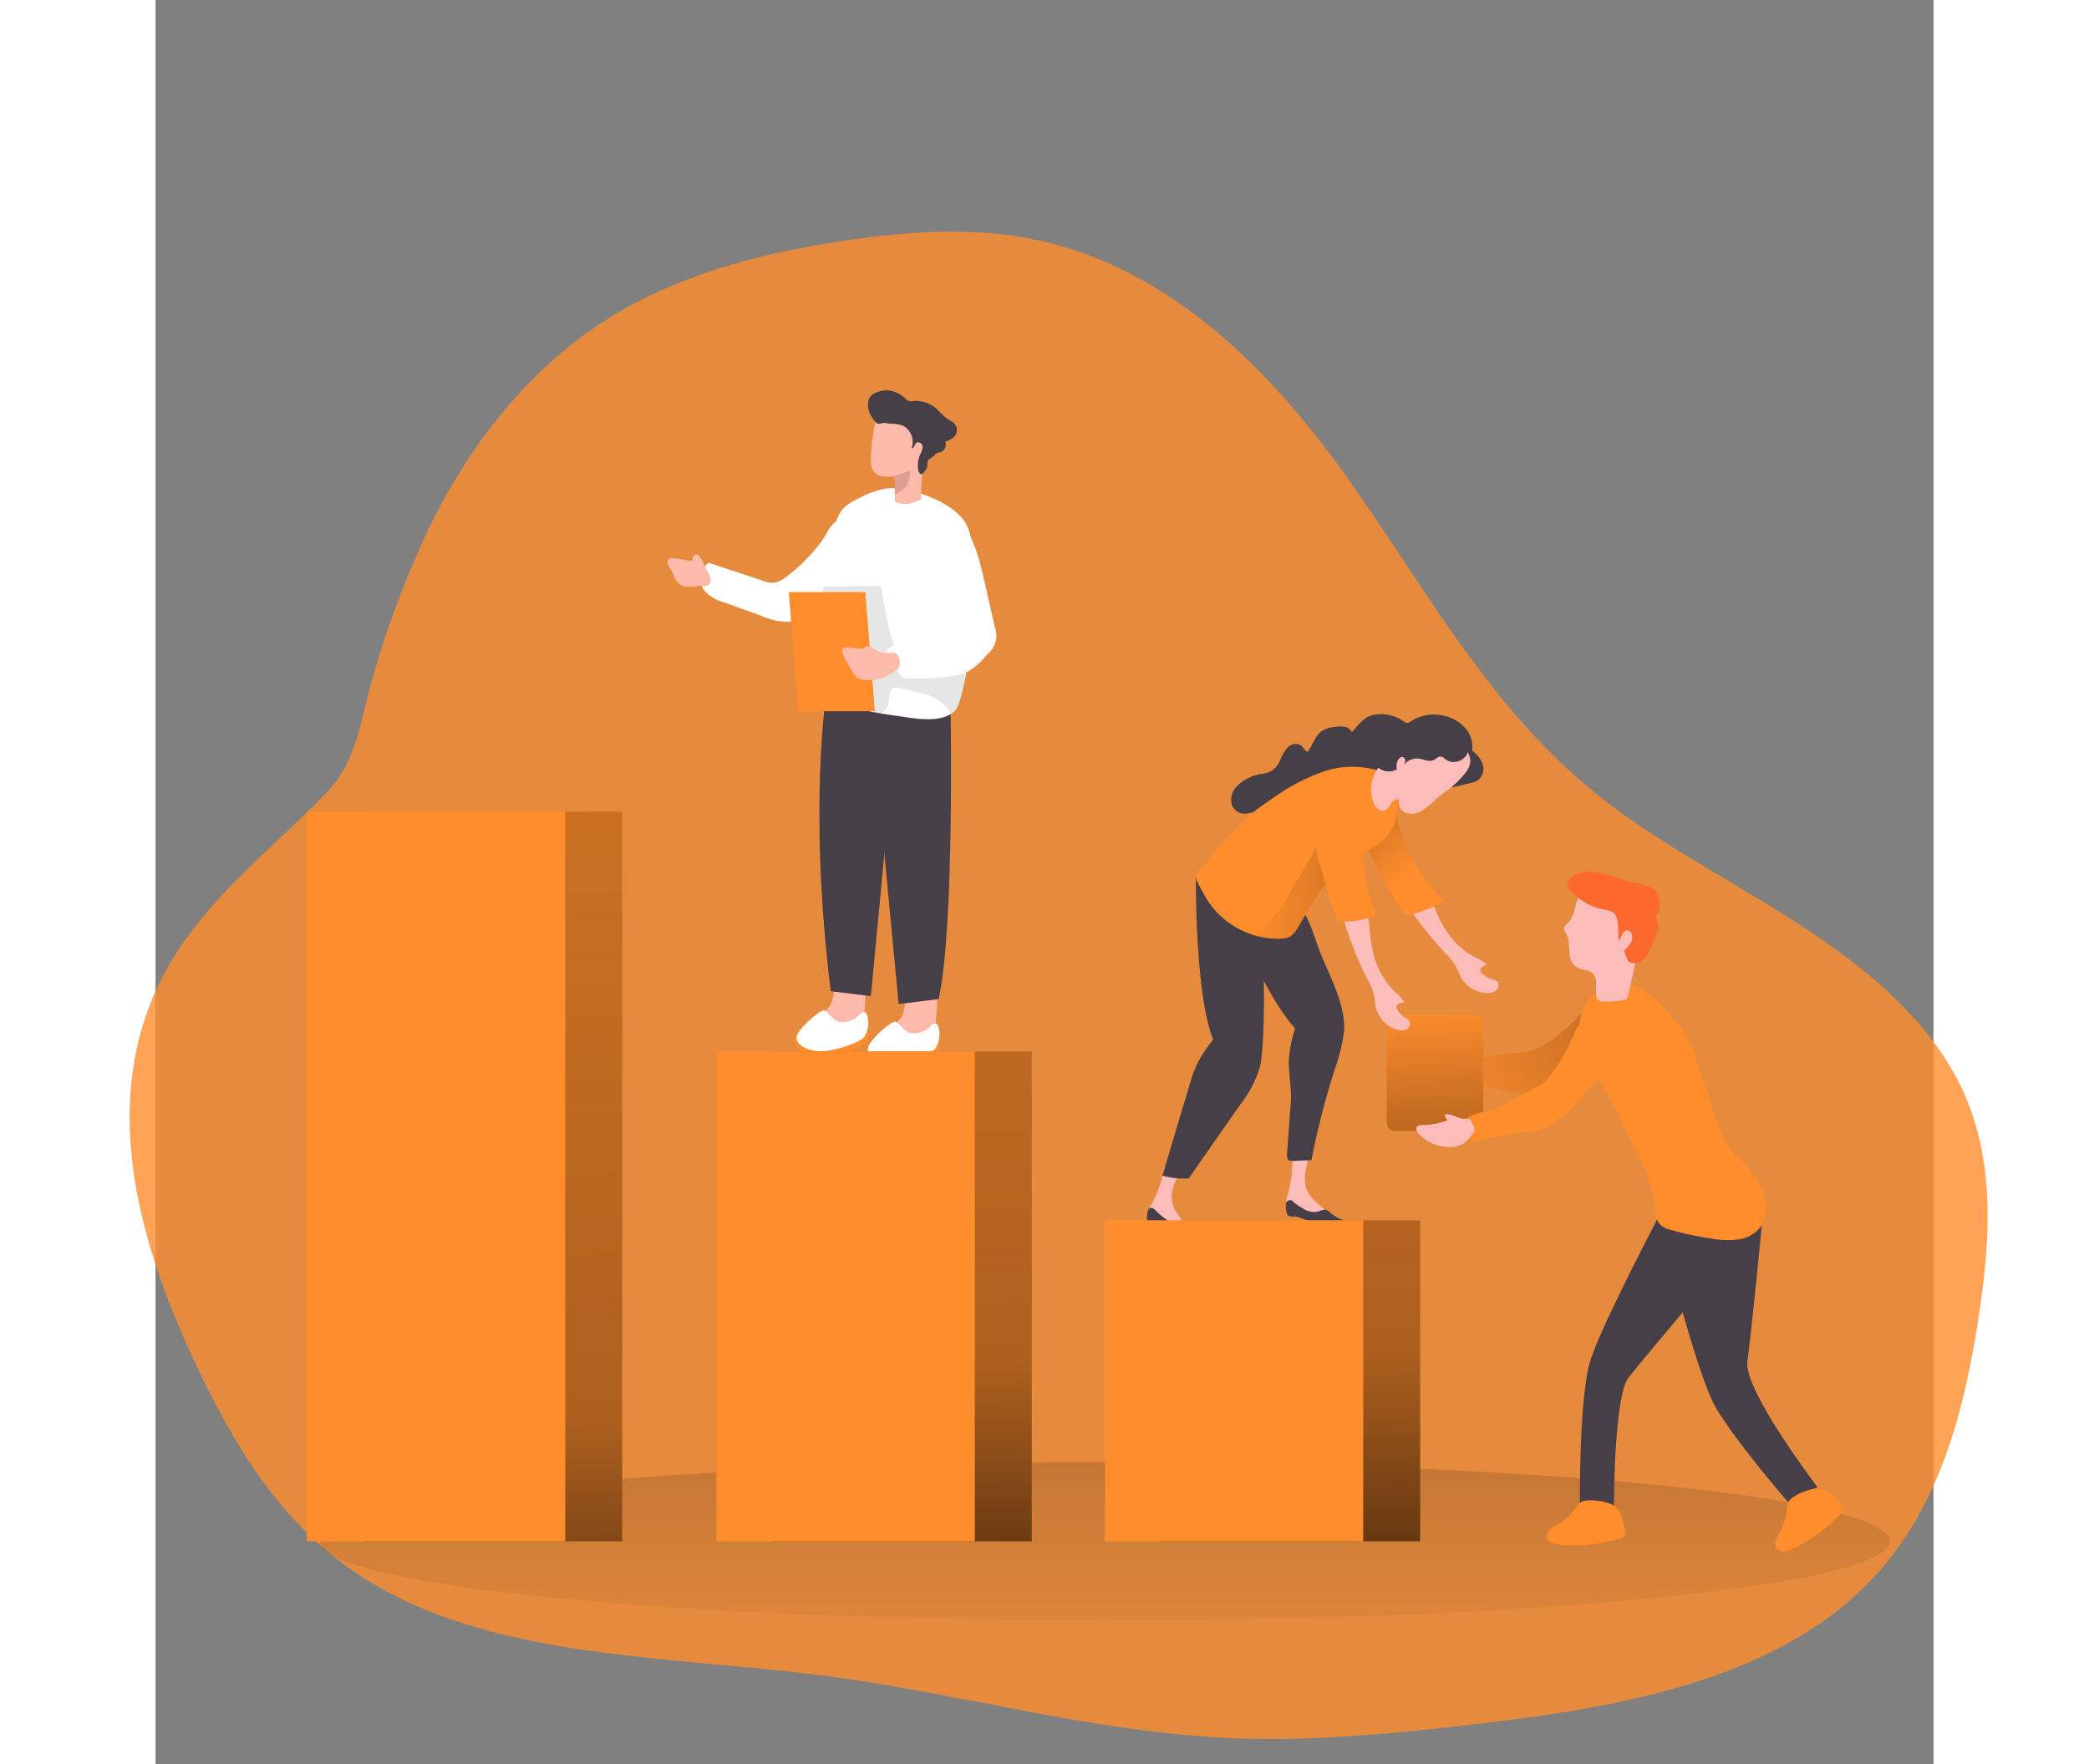 <?xml version="1.0" encoding="UTF-8" standalone="no"?>
<svg
   xmlns:dc="http://purl.org/dc/elements/1.1/"
   xmlns:cc="http://creativecommons.org/ns#"
   xmlns:rdf="http://www.w3.org/1999/02/22-rdf-syntax-ns#"
   xmlns:svg="http://www.w3.org/2000/svg"
   xmlns="http://www.w3.org/2000/svg"
   xmlns:xlink="http://www.w3.org/1999/xlink"
   xmlns:sodipodi="http://sodipodi.sourceforge.net/DTD/sodipodi-0.dtd"
   xmlns:inkscape="http://www.inkscape.org/namespaces/inkscape"
   id="Layer_1"
   data-name="Layer 1"
   viewBox="0 0 312.863 310.408"
   width="360"
   height="304"
   class="illustration"
   version="1.1"
   sodipodi:docname="service007.svg"
   inkscape:version="1.0.2 (e86c870879, 2021-01-15, custom)">
  <rect x="0" y="0" width="312.863" height="310.408" fill="#808080" stroke="none"/>
  <sodipodi:namedview
     pagecolor="#ffffff"
     bordercolor="#666666"
     borderopacity="1"
     objecttolerance="10"
     gridtolerance="10"
     guidetolerance="10"
     inkscape:pageopacity="0"
     inkscape:pageshadow="2"
     inkscape:window-width="1011"
     inkscape:window-height="629"
     id="namedview143"
     showgrid="false"
     inkscape:zoom="1.4019608"
     inkscape:cx="236.9715"
     inkscape:cy="173.55478"
     inkscape:window-x="200"
     inkscape:window-y="144"
     inkscape:window-maximized="0"
     inkscape:current-layer="Layer_1"
     inkscape:document-rotation="0" />
  <defs
     id="defs18">
    <linearGradient
       id="linear-gradient"
       x1="198.41"
       y1="159.75"
       x2="198.41"
       y2="43.74"
       gradientTransform="matrix(1,0,0,-1,-30.76,331.41)"
       gradientUnits="userSpaceOnUse">
      <stop
         offset="0.01"
         id="stop2" />
      <stop
         offset="0.08"
         stop-opacity="0.69"
         id="stop4" />
      <stop
         offset="0.21"
         stop-opacity="0.32"
         id="stop6" />
      <stop
         offset="1"
         stop-opacity="0"
         id="stop8" />
    </linearGradient>
    <linearGradient
       id="linear-gradient-2"
       x1="311.25"
       y1="322.31"
       x2="318.47"
       y2="-73.14"
       xlink:href="#linear-gradient"
       gradientTransform="matrix(0.927,0,0,0.927,-322.388,28.69)" />
    <linearGradient
       id="linear-gradient-3"
       x1="233.34"
       y1="307.51"
       x2="240.17"
       y2="-66.93"
       xlink:href="#linear-gradient"
       gradientTransform="matrix(0.927,0,0,0.927,-322.388,28.69)" />
    <linearGradient
       id="linear-gradient-4"
       x1="159.34"
       y1="303.87"
       x2="166.1"
       y2="-66.84"
       xlink:href="#linear-gradient"
       gradientTransform="matrix(0.927,0,0,0.927,-322.388,28.69)" />
    <linearGradient
       id="linear-gradient-5"
       x1="77.7"
       y1="186.2"
       x2="135.67"
       y2="151.32"
       gradientTransform="matrix(-0.927,0,0,-0.927,350.888,335.758)"
       xlink:href="#linear-gradient" />
    <linearGradient
       id="linear-gradient-6"
       x1="134.62"
       y1="135.31"
       x2="136.3"
       y2="171.15"
       gradientTransform="matrix(-0.927,0,0,-0.927,350.888,335.758)"
       xlink:href="#linear-gradient" />
    <linearGradient
       id="linear-gradient-7"
       x1="160.04"
       y1="219.09"
       x2="140.08"
       y2="196.68"
       gradientTransform="matrix(-0.927,0,0,-0.927,350.888,335.758)"
       xlink:href="#linear-gradient" />
    <linearGradient
       id="linear-gradient-8"
       x1="126.68"
       y1="196.07"
       x2="170.98"
       y2="193.69"
       gradientTransform="matrix(-0.927,0,0,-0.927,350.888,335.758)"
       xlink:href="#linear-gradient" />
    <linearGradient
       inkscape:collect="always"
       xlink:href="#linear-gradient"
       id="linearGradient147"
       gradientUnits="userSpaceOnUse"
       gradientTransform="matrix(0.927,0,0,-0.927,-350.888,335.758)"
       x1="198.41"
       y1="159.75"
       x2="198.41"
       y2="43.74" />
  </defs>
  <title
     id="title20">12</title>
  <path
     d="M 48.055,93.042 C 55.411,77.915 66.354,63.816 81.568,54.895 93.557,47.9 107.613,44.344 121.669,42.29 c 10.702,-1.57 21.728,-2.334 32.327,-0.28 24.09,4.677 42.13,22.978 55.593,41.873 13.463,18.895 24.554,39.751 42.825,54.886 11.119,9.201 24.405,15.848 36.654,23.768 12.249,7.92 23.886,17.571 29.39,30.338 5.355,12.419 4.318,26.314 2.242,39.539 -2.52,16.128 -6.81,32.714 -18.327,45.099 -16.872,18.148 -44.928,22.995 -70.751,25.949 -14.009,1.596 -28.112,2.979 -42.214,2.385 -24.368,-1.036 -47.968,-7.928 -72.132,-11.035 C 87.85,291.042 55.143,292.069 32.312,274.642 20.768,265.831 13.392,253.294 7.388,240.689 -2.081,220.792 -8.863,198.145 -1.284,177.595 4.757,161.212 18.173,151.739 30.126,139.439 c 5.374,-5.509 5.958,-12.902 8.024,-19.922 a 197.263,180.718 0 0 1 9.905,-26.475 z"
     fill="#ff8d2c"
     opacity="0.8"
     style="isolation:isolate;stroke-width:0.887"
     id="path22" />
  <ellipse
     cx="-167.051"
     cy="271.215"
     rx="138.112"
     ry="13.954"
     fill="url(#linear-gradient)"
     id="ellipse24"
     style="fill:url(#linearGradient147);stroke-width:0.927"
     transform="scale(-1,1)" />
  <path
     d="m 110.838,101.61 a 4.336,4.336 0 0 1 -1.992,0.927 4.633,4.633 0 0 1 -1.974,-0.352 l -9.543,-3.178 a 3.632,3.632 0 0 0 -0.788,4.864 7.051,7.051 0 0 0 3.502,2.122 l 6.551,2.353 a 11.193,11.193 0 0 0 9.655,-0.065 c 1.955,-0.649 4.095,-1.455 5.031,-3.289 0.936,-1.835 0.259,-4.271 0.537,-6.421 0.185,-1.399 0.806,-2.78 0.769,-4.151 0,-1.205 -0.982,-3.021 -2.428,-2.78 -1.242,0.213 -2.066,2.372 -2.724,3.28 a 30.326,30.326 0 0 1 -6.597,6.69 z"
     fill="#ffffff"
     id="path26"
     style="stroke-width:0.927" />
  <path
     d="m 96.087,98.487 a 2.27,2.27 0 0 0 -0.454,-0.686 0.704,0.704 0 0 0 -0.76,-0.158 0.769,0.769 0 0 0 -0.361,0.75 0.417,0.417 0 0 1 -0.065,0.287 0.334,0.334 0 0 1 -0.296,0 c -1.093,-0.204 -2.187,-0.371 -3.289,-0.482 a 1.306,1.306 0 0 0 -0.269,0 0.723,0.723 0 0 0 -0.473,0.927 v 0 a 3.502,3.502 0 0 0 0.528,1.01 c 0.565,0.927 0.769,2.131 1.668,2.724 a 2.946,2.946 0 0 0 1.853,0.38 c 0.63,0 1.251,-0.148 1.853,-0.12 a 1.974,1.974 0 0 0 1.242,-0.13 1.084,1.084 0 0 0 0.426,-0.927 3.512,3.512 0 0 0 -0.593,-1.584 c -0.315,-0.649 -0.639,-1.316 -1.01,-1.992 z"
     fill="#fdb9a9"
     id="path28"
     style="stroke-width:0.927" />
  <path
     d="m 122.762,170.369 c -3.66,-0.825 -2.946,4.364 -3.91,6.282 a 10.396,10.396 0 0 1 -2.252,2.594 4.633,4.633 0 0 0 -1.649,2.946 1.121,1.121 0 0 0 0.13,0.621 1.195,1.195 0 0 0 0.723,0.445 8.496,8.496 0 0 0 6.263,-0.621 5.013,5.013 0 0 0 2.15,-1.992 7.051,7.051 0 0 0 0.556,-2.956 c 0.037,-2.159 1.038,-6.634 -2.011,-7.32 z"
     fill="#fdb9a9"
     id="path30"
     style="stroke-width:0.927" />
  <path
     d="m 119.529,181.025 c 0,0 -10.414,0.445 -6.004,3.706 4.41,3.261 10.989,-0.797 11.628,-1.547 0.639,-0.751 0.12,-2.02 0.12,-2.02 z"
     fill="#ff8d2c"
     id="path32"
     style="stroke-width:0.927" />
  <path
     d="m 124.699,182.479 c -0.927,1.13 -5.819,2.65 -7.978,2.502 -2.159,-0.148 -4.105,-1.167 -3.892,-2.567 0.213,-1.399 4.03,-4.633 4.753,-4.633 0.723,0 1.288,1.668 2.78,2.011 a 3.854,3.854 0 0 0 3.521,-1.26 0.927,0.927 0 0 1 1.186,-0.306 4.633,4.633 0 0 1 -0.371,4.253 z"
     fill="#ffffff"
     id="path34"
     style="stroke-width:0.927" />
  <path
     d="m 135.308,172.417 c -3.706,-0.843 -2.946,4.336 -3.91,6.263 a 10.09,10.09 0 0 1 -2.261,2.594 4.633,4.633 0 0 0 -1.64,2.946 1.038,1.038 0 0 0 0.13,0.621 1.14,1.14 0 0 0 0.723,0.435 8.45,8.45 0 0 0 6.263,-0.612 5.013,5.013 0 0 0 2.15,-1.992 6.903,6.903 0 0 0 0.547,-2.956 c 0.083,-2.187 1.047,-6.653 -2.001,-7.301 z"
     fill="#fdb9a9"
     id="path36"
     style="stroke-width:0.927" />
  <path
     d="m 132.065,183.044 c 0,0 -10.405,0.435 -5.995,3.706 4.41,3.271 10.989,-0.797 11.628,-1.538 0.639,-0.741 0.12,-2.029 0.12,-2.029 z"
     fill="#ff8d2c"
     id="path38"
     style="stroke-width:0.927" />
  <path
     d="m 137.244,184.462 c -0.927,1.14 -5.819,2.65 -7.978,2.502 -2.159,-0.148 -4.105,-1.167 -3.892,-2.567 0.213,-1.399 4.03,-4.633 4.744,-4.633 0.713,0 1.297,1.668 2.78,2.011 a 3.854,3.854 0 0 0 3.521,-1.26 0.927,0.927 0 0 1 1.177,-0.306 4.633,4.633 0 0 1 -0.352,4.253 z"
     fill="#ffffff"
     id="path40"
     style="stroke-width:0.927" />
  <path
     d="m 125.876,125.218 4.892,51.451 7.042,-0.871 c 2.78,-12.555 2.103,-50.117 2.103,-50.117 z"
     fill="#473f47"
     id="path42"
     style="stroke-width:0.927" />
  <path
     d="m 130.768,123.829 -4.892,51.451 -7.06,-0.871 c -4.03,-32.559 -0.713,-52.813 -0.713,-52.813 z"
     fill="#473f47"
     id="path44"
     style="stroke-width:0.927" />
  <path
     d="m 118.723,105.214 c -0.083,-0.927 -0.334,-1.853 -0.435,-2.835 a 21.237,21.237 0 0 1 0.111,-5.837 22.237,22.237 0 0 1 1.853,-5.939 c 0.815,-1.64 2.289,-2.335 3.938,-3.141 a 13.898,13.898 0 0 1 4.438,-1.51 11.119,11.119 0 0 1 3.28,0.185 c 3.317,0.63 7.7,2.344 9.97,4.966 1.705,1.964 1.853,4.781 1.955,7.412 q 0.111,5.393 -0.222,10.776 c 0,0.528 -0.065,1.047 -0.102,1.566 a 58.373,58.373 0 0 1 -1.77,11.795 c -0.352,1.195 -0.723,2.39 -1.853,3.03 -2.604,1.51 -6.579,0.686 -9.386,0.287 -3.706,-0.528 -7.551,-1.075 -10.85,-2.882 a 3.076,3.076 0 0 1 -1.575,-1.52 4.086,4.086 0 0 1 0.315,-2.502 c 1.121,-3.706 0.25,-7.542 0.25,-11.295 0,-0.676 0.083,-1.371 0.083,-2.057 a 3.002,3.002 0 0 0 0,-0.5 z"
     fill="#ffffff"
     id="path46"
     style="stroke-width:0.927" />
  <path
     d="m 129.137,122.494 a 1.853,1.853 0 0 1 0.287,-1.13 c 0.417,-0.519 1.223,-0.408 1.853,-0.241 l 4.197,1.038 c 1.575,0.389 4.012,1.946 4.42,3.521 1.612,-1.13 2.029,-3.03 2.326,-4.976 0.296,-1.946 0.315,-5.735 0.667,-7.672 a 12.74,12.74 0 0 1 -6.958,2.39 c -2.381,0.056 -5.374,0 -6.236,-2.604 -0.991,-3.002 -1.343,-6.152 -2.001,-9.265 a 0.63,0.63 0 0 0 -0.195,-0.389 0.528,0.528 0 0 0 -0.371,-0.083 l -9.052,0.102 a 0.778,0.778 0 0 0 -0.408,0.074 c -0.269,0.158 -0.269,0.537 -0.222,0.834 a 9.136,9.136 0 0 0 2.909,5.3 3.178,3.178 0 0 1 1.362,2.02 c 0.167,1.13 0.12,2.335 0.241,3.475 a 26.407,26.407 0 0 0 1.566,7.06 c 1.288,3.271 5.374,5.791 5.615,0.547 z"
     fill="#020202"
     opacity="0.1"
     style="isolation:isolate;stroke-width:0.927"
     id="path48" />
  <polygon
     points="225.77,104.05 227.57,81.45 213.03,81.45 211.23,104.05 "
     fill="#ff8d2c"
     id="polygon50"
     transform="matrix(-0.927,0,0,0.927,322.388,28.69)" />
  <path
     d="m 125.894,80.781 a 28.26,28.26 0 0 1 0.176,-2.946 c 0.102,-0.927 0.232,-1.723 0.398,-2.567 a 1.751,1.751 0 0 1 0.658,-1.306 8.256,8.256 0 0 1 4.392,-1.205 4.271,4.271 0 0 1 3.206,1.158 4.105,4.105 0 0 1 0.927,2.344 c 0.241,2.159 -0.324,4.308 -0.639,6.486 a 26.87,26.87 0 0 0 -0.259,5.031 5.939,5.939 0 0 1 -2.715,0.927 4.336,4.336 0 0 1 -1.334,-0.232 0.667,0.667 0 0 1 -0.602,-0.927 5.022,5.022 0 0 0 0,-0.528 v 0 a 15.751,15.751 0 0 0 -0.056,-2.956 0.334,0.334 0 0 0 -0.083,-0.222 0.38,0.38 0 0 0 -0.204,0 h -0.278 a 7.829,7.829 0 0 1 -1.473,0 2.437,2.437 0 0 1 -1.529,-0.769 3.104,3.104 0 0 1 -0.584,-2.289 z"
     fill="#fdb9a9"
     id="path52"
     style="stroke-width:0.927" />
  <path
     d="m 127.886,74.471 c -0.352,0.065 -0.649,0.185 -0.927,0 a 4.568,4.568 0 0 1 -0.815,-0.927 3.873,3.873 0 0 1 -0.76,-2.548 2.233,2.233 0 0 1 0.352,-1.158 2.446,2.446 0 0 1 0.927,-0.695 4.633,4.633 0 0 1 2.279,-0.454 5.439,5.439 0 0 1 3.048,1.455 1.723,1.723 0 0 0 0.63,0.426 1.621,1.621 0 0 0 0.667,0 5.615,5.615 0 0 1 4.03,1.242 20.968,20.968 0 0 0 1.853,1.77 c 0.723,0.491 1.316,0.686 1.668,1.306 a 1.77,1.77 0 0 1 -0.204,1.853 2.863,2.863 0 0 1 -1.668,0.927 1.492,1.492 0 0 1 -0.852,1.927 h -0.074 a 2.177,2.177 0 0 0 -0.75,0.25 c -0.158,0.12 -0.232,0.315 -0.389,0.445 -0.38,0.306 -0.871,0.417 -1.028,0.927 a 3.373,3.373 0 0 0 -0.065,0.686 1.566,1.566 0 0 1 -0.389,0.927 c -0.148,0.158 -0.408,0.565 -0.63,0.602 -0.222,0.037 -0.408,-0.213 -0.482,-0.435 a 4.475,4.475 0 0 1 0.204,-2.946 3.336,3.336 0 0 0 0.482,-1.501 c -0.056,-0.519 -0.769,-0.927 -1.112,-0.63 -0.343,0.296 -0.408,1.066 -0.825,0.927 a 3.271,3.271 0 0 0 -1.584,-3.975 7.672,7.672 0 0 0 -2.381,-0.334 7.033,7.033 0 0 0 -1.167,-0.13 z"
     fill="#473f47"
     id="path54"
     style="stroke-width:0.927" />
  <path
     d="m 129.443,83.811 a 16.771,16.771 0 0 0 3.326,-1.001 3.966,3.966 0 0 1 -2.724,4.188 v 0 a 16.585,16.585 0 0 0 -0.065,-2.956 0.315,0.315 0 0 0 -0.083,-0.222 0.259,0.259 0 0 0 -0.204,0 h -0.25 z"
     fill="#de9f93"
     id="path56"
     style="stroke-width:0.927" />
  <path
     d="m 146.121,103.435 1.603,7.023 a 4.197,4.197 0 0 1 -1.427,4.725 11.193,11.193 0 0 1 -3.373,2.983 9.775,9.775 0 0 1 -2.882,0.778 41.213,41.213 0 0 1 -7.922,0.435 1.39,1.39 0 0 1 -0.612,-0.12 1.26,1.26 0 0 1 -0.454,-0.482 26.87,26.87 0 0 1 -2.39,-4.429 24.748,24.748 0 0 1 6.921,-3.243 2.78,2.78 0 0 0 1.334,-0.658 2.27,2.27 0 0 0 0.482,-1.075 c 1.038,-4.494 -1.371,-9.497 0.565,-13.685 1.093,-2.381 3.438,-4.948 5.161,-1.751 1.566,2.909 2.261,6.301 2.993,9.497 z"
     fill="#ffffff"
     id="path58"
     style="stroke-width:0.927" />
  <path
     d="m 126.83,114.406 a 5.995,5.995 0 0 0 -0.927,-0.584 1.084,1.084 0 0 0 -1.038,0 c -0.148,0.102 -0.259,0.269 -0.426,0.324 a 0.751,0.751 0 0 1 -0.352,0 l -2.14,-0.213 a 1.14,1.14 0 0 0 -0.982,0.213 c -0.278,0.324 -0.111,0.815 0.074,1.186 a 34.171,34.171 0 0 0 1.853,3.252 2.78,2.78 0 0 0 0.463,0.574 2.131,2.131 0 0 0 0.834,0.38 6.273,6.273 0 0 0 3.336,-0.139 9.266,9.266 0 0 0 2.946,-1.603 1.149,1.149 0 0 0 0.334,-0.334 1.242,1.242 0 0 0 0.148,-0.51 c 0.102,-0.825 -0.158,-2.168 -1.232,-2.103 a 4.299,4.299 0 0 1 -2.891,-0.445 z"
     fill="#fdb9a9"
     id="path60"
     style="stroke-width:0.927" />
  <rect
     x="-82.133"
     y="142.804"
     width="45.466"
     height="128.411"
     fill="#ff8d2c"
     id="rect62"
     transform="scale(-1,1)"
     style="stroke-width:0.927" />
  <rect
     x="-154.191"
     y="185.009"
     width="45.466"
     height="86.206"
     fill="#ff8d2c"
     id="rect64"
     transform="scale(-1,1)"
     style="stroke-width:0.927" />
  <rect
     x="-222.543"
     y="214.714"
     width="45.466"
     height="56.501"
     fill="#ff8d2c"
     id="rect66"
     transform="scale(-1,1)"
     style="stroke-width:0.927" />
  <rect
     x="-82.133"
     y="142.804"
     width="45.466"
     height="128.411"
     fill="url(#linear-gradient-2)"
     id="rect68"
     style="fill:url(#linear-gradient-2);stroke-width:0.927"
     transform="scale(-1,1)" />
  <rect
     x="-154.191"
     y="185.009"
     width="45.466"
     height="86.206"
     fill="url(#linear-gradient-3)"
     id="rect70"
     style="fill:url(#linear-gradient-3);stroke-width:0.927"
     transform="scale(-1,1)" />
  <rect
     x="-222.543"
     y="214.714"
     width="45.466"
     height="56.501"
     fill="url(#linear-gradient-4)"
     id="rect72"
     style="fill:url(#linear-gradient-4);stroke-width:0.927"
     transform="scale(-1,1)" />
  <path
     d="m 260.021,177.068 c -2.233,-2.631 -5.318,-1.269 -7.774,0.204 -1.325,0.788 -2.353,2.224 -3.521,3.261 a 36.747,36.747 0 0 1 -4.392,3.363 7.005,7.005 0 0 1 -1.028,0.584 8.154,8.154 0 0 1 -2.205,0.528 l -5.059,0.704 a 17.688,17.688 0 0 1 -4.846,0.232 8.774,8.774 0 0 0 -2.78,-0.25 c -1.343,0.241 -1.659,1.297 -1.788,2.474 -0.13,1.177 -0.25,1.418 0.778,1.853 a 23.71,23.71 0 0 0 4.271,0.676 c 1.334,0.241 2.668,0.51 3.984,0.852 a 19.022,19.022 0 0 0 3.799,0.75 c 2.872,0.139 5.559,-1.279 8.079,-2.65 l 9.562,-5.207 c 2.52,-1.39 5.318,-4.531 2.919,-7.375 z"
     fill="#ff8d2c"
     id="path74"
     style="stroke-width:0.927" />
  <path
     d="m 260.021,177.068 c -2.233,-2.631 -5.318,-1.269 -7.774,0.204 -1.325,0.788 -2.353,2.224 -3.521,3.261 a 36.747,36.747 0 0 1 -4.392,3.363 7.005,7.005 0 0 1 -1.028,0.584 8.154,8.154 0 0 1 -2.205,0.528 l -5.059,0.704 a 17.688,17.688 0 0 1 -4.846,0.232 8.774,8.774 0 0 0 -2.78,-0.25 c -1.343,0.241 -1.659,1.297 -1.788,2.474 -0.13,1.177 -0.25,1.418 0.778,1.853 a 23.71,23.71 0 0 0 4.271,0.676 c 1.334,0.241 2.668,0.51 3.984,0.852 a 19.022,19.022 0 0 0 3.799,0.75 c 2.872,0.139 5.559,-1.279 8.079,-2.65 l 9.562,-5.207 c 2.52,-1.39 5.318,-4.531 2.919,-7.375 z"
     fill="url(#linear-gradient-5)"
     id="path76"
     style="fill:url(#linear-gradient-5);stroke-width:0.927" />
  <path
     d="m 227.009,185.657 c 0.324,0.185 0.834,0.204 1.112,0.482 0.278,0.278 0.278,1.001 0.334,1.381 a 1.186,1.186 0 0 1 -0.102,0.815 1.242,1.242 0 0 1 -0.334,0.287 6.69,6.69 0 0 1 -2.316,1.214 4.976,4.976 0 0 1 -3.345,-0.667 7.199,7.199 0 0 1 -3.456,-3.827 c -0.139,-0.417 -0.176,-0.991 0.222,-1.195 a 1.084,1.084 0 0 1 0.815,0.074 13.361,13.361 0 0 0 4.549,0.797 1.696,1.696 0 0 1 -0.065,-1.167 c 1.047,0.278 1.686,1.232 2.585,1.807 z"
     fill="#fcbdba"
     id="path78"
     style="stroke-width:0.927" />
  <path
     d="m 216.64,180.459 v 16.678 c 0,1.019 0.491,1.853 1.093,1.853 h 14.825 c 0.602,0 1.084,-0.825 1.084,-1.853 v -16.678 c 0,-1.019 -0.482,-1.853 -1.084,-1.853 h -14.825 c -0.602,0.009 -1.093,0.834 -1.093,1.853 z"
     fill="#ff8d2c"
     id="path80"
     style="stroke-width:0.927" />
  <path
     d="m 216.64,180.459 v 16.678 c 0,1.019 0.491,1.853 1.093,1.853 h 14.825 c 0.602,0 1.084,-0.825 1.084,-1.853 v -16.678 c 0,-1.019 -0.482,-1.853 -1.084,-1.853 h -14.825 c -0.602,0.009 -1.093,0.834 -1.093,1.853 z"
     fill="url(#linear-gradient-6)"
     id="path82"
     style="fill:url(#linear-gradient-6);stroke-width:0.927" />
  <path
     d="m 275.838,222.506 c 0,0 -14.158,16.678 -16.678,19.958 -2.52,3.28 -2.539,22.691 -2.539,22.691 h -5.986 c 0,0 -0.195,-19.244 1.853,-25.777 2.048,-6.532 13.055,-27.305 13.055,-27.305 z"
     fill="#473f47"
     id="path84"
     style="stroke-width:0.927" />
  <path
     d="m 282.685,215.307 c 0,0 -1.853,19.207 -2.576,24.22 -0.723,5.013 12.342,22.163 12.342,22.163 l -5.087,2.724 c 0,0 -9.432,-10.85 -12.888,-16.872 -3.456,-6.023 -10.109,-32.939 -10.109,-32.939 9.117,-4.299 18.318,0.704 18.318,0.704 z"
     fill="#473f47"
     id="path86"
     style="stroke-width:0.927" />
  <path
     d="m 252.072,186.584 c 1.631,3.604 4.123,6.597 5.708,10.192 2.233,5.087 5.448,9.534 6.004,15.232 0.13,1.297 0.185,2.78 1.177,3.632 a 4.253,4.253 0 0 0 1.714,0.788 54.815,54.815 0 0 0 7.31,1.538 14.667,14.667 0 0 0 4.633,0.12 5.995,5.995 0 0 0 3.938,-2.344 6.189,6.189 0 0 0 0.612,-5.031 c -0.788,-2.946 -2.65,-5.077 -4.827,-7.107 -2.78,-2.622 -4.021,-7.69 -5.244,-11.183 -0.862,-2.465 -1.668,-4.948 -2.492,-7.412 -1.001,-3.011 -2.631,-4.707 -4.772,-7.07 a 14.825,14.825 0 0 0 -4.818,-4.058 7.487,7.487 0 0 0 -10.47,6.921 12.471,12.471 0 0 0 0.593,3.299 18.216,18.216 0 0 0 0.936,2.483 z"
     fill="#ff8d2c"
     id="path88"
     style="stroke-width:0.927" />
  <path
     d="m 251.043,156.879 c 1.751,-1.742 4.92,-0.927 6.949,-0.269 a 6.393,6.393 0 0 1 1.668,0.686 5.226,5.226 0 0 1 1.677,1.918 7.088,7.088 0 0 1 0.927,2.641 8.256,8.256 0 0 1 -0.408,3.706 13.75,13.75 0 0 0 -1.14,2.492 c -0.528,2.372 -1.066,4.744 -1.584,7.125 a 1.121,1.121 0 0 1 -0.259,0.574 0.991,0.991 0 0 1 -0.482,0.185 15.094,15.094 0 0 1 -3.706,0.287 1.306,1.306 0 0 1 -0.621,-0.12 1.381,1.381 0 0 1 -0.584,-1.232 c -0.065,-0.713 0.056,-1.427 0,-2.14 a 2.252,2.252 0 0 0 -0.676,-1.575 5.124,5.124 0 0 0 -1.798,-0.584 3.141,3.141 0 0 1 -1.584,-1.01 c -1.103,-1.436 -0.269,-3.651 -1.186,-5.235 a 1.853,1.853 0 0 1 -0.389,-0.88 c 0,-0.426 0.389,-0.741 0.695,-1.047 1.538,-1.557 1.056,-4.058 2.502,-5.522 z"
     fill="#fcbdba"
     id="path90"
     style="stroke-width:0.927" />
  <path
     d="m 257.483,165.533 a 3.169,3.169 0 0 0 0.574,-1.075 1.112,1.112 0 0 1 0.927,-0.76 0.927,0.927 0 0 1 0.778,0.639 1.909,1.909 0 0 1 -0.222,1.659 6.134,6.134 0 0 1 -1.158,1.288 l 0.556,1.399 a 1.547,1.547 0 0 0 0.25,0.473 1.205,1.205 0 0 0 0.565,0.306 2.539,2.539 0 0 0 2.344,-0.871 7.505,7.505 0 0 0 1.251,-2.279 l 0.927,-2.4 c 0.473,-1.158 -0.259,-1.603 -0.213,-2.687 a 1.594,1.594 0 0 1 0.232,-0.491 3.854,3.854 0 0 0 0,-3.345 2.567,2.567 0 0 0 -0.797,-1.056 3.011,3.011 0 0 0 -0.862,-0.389 c -1.427,-0.463 -2.919,-0.704 -4.355,-1.112 a 45.735,45.735 0 0 0 -4.559,-1.316 6.087,6.087 0 0 0 -4.549,0.797 1.621,1.621 0 0 0 -0.788,1.279 2.057,2.057 0 0 0 0.658,1.167 10.544,10.544 0 0 0 4.911,3.076 c 0.927,0.269 2.428,0.259 2.974,1.242 0.621,1.13 0.38,3.187 0.556,4.457 z"
     fill="#fc682d"
     id="path92"
     style="stroke-width:0.927" />
  <path
     d="m 257.835,177.244 c -3.011,-1.686 -5.42,0.667 -7.209,2.9 -0.927,1.204 -1.427,2.919 -2.159,4.299 a 37.062,37.062 0 0 1 -2.937,4.679 7.134,7.134 0 0 1 -0.751,0.927 7.922,7.922 0 0 1 -1.853,1.269 l -4.484,2.428 a 17.79,17.79 0 0 1 -4.466,1.909 8.608,8.608 0 0 0 -2.668,0.741 c -1.177,0.695 -1.103,1.788 -0.806,2.937 0.296,1.149 0.25,1.418 1.362,1.436 a 26.314,26.314 0 0 0 4.244,-0.862 c 1.316,-0.241 2.668,-0.445 4.021,-0.593 a 19.745,19.745 0 0 0 3.827,-0.621 c 2.78,-0.927 4.753,-3.15 6.643,-5.318 l 7.125,-8.228 c 1.835,-2.168 3.354,-6.087 0.111,-7.903 z"
     fill="#ff8d2c"
     id="path94"
     style="stroke-width:0.927" />
  <path
     d="m 229.918,196.85 c 0.371,0.056 0.862,-0.111 1.214,0.056 0.352,0.167 0.612,0.843 0.797,1.186 a 1.13,1.13 0 0 1 0.185,0.788 1.306,1.306 0 0 1 -0.204,0.389 6.764,6.764 0 0 1 -1.751,1.946 4.948,4.948 0 0 1 -3.363,0.547 7.134,7.134 0 0 1 -4.577,-2.372 c -0.278,-0.343 -0.51,-0.871 -0.213,-1.195 a 1.056,1.056 0 0 1 0.788,-0.222 13.37,13.37 0 0 0 4.549,-0.843 1.705,1.705 0 0 1 -0.473,-1.066 c 1.075,-0.12 2.011,0.547 3.048,0.788 z"
     fill="#fcbdba"
     id="path96"
     style="stroke-width:0.927" />
  <path
     d="m 292.432,261.903 c -1.306,0 -4.457,1.195 -5.096,2.381 a 3.549,3.549 0 0 0 -0.278,1.39 9.645,9.645 0 0 1 -1.269,3.956 c -0.519,0.927 -1.177,2.094 -0.556,2.872 0.621,0.778 1.853,0.482 2.78,0.065 a 28.297,28.297 0 0 0 8.645,-6.301 0.713,0.713 0 0 0 0.204,-0.204 0.927,0.927 0 0 0 -0.204,-1.242 c -1.056,-1.232 -2.492,-2.928 -4.225,-2.919 z"
     fill="#ff8d2c"
     id="path98"
     style="stroke-width:0.927" />
  <path
     d="m 256.38,264.785 c -1.14,-0.658 -4.484,-1.149 -5.624,-0.435 a 3.41,3.41 0 0 0 -0.927,1.066 9.97,9.97 0 0 1 -3.058,2.78 c -0.927,0.519 -2.066,1.223 -1.918,2.214 0.148,0.991 1.381,1.343 2.372,1.427 a 28.084,28.084 0 0 0 10.665,-1.186 0.927,0.927 0 0 0 0.306,-0.083 0.871,0.871 0 0 0 0.398,-1.167 v 0 c -0.287,-1.566 -0.686,-3.753 -2.214,-4.614 z"
     fill="#ff8d2c"
     id="path100"
     style="stroke-width:0.927" />
  <path
     d="m 230.881,128.647 a 6.671,6.671 0 0 0 -3.938,-2.641 7.412,7.412 0 0 0 -5.976,0.88 1.251,1.251 0 0 1 -0.806,0.324 1.232,1.232 0 0 1 -0.51,-0.269 6.931,6.931 0 0 0 -4.864,-1.223 c -2.066,0.25 -2.937,1.649 -4.262,3.104 a 1.788,1.788 0 0 0 -1.279,-0.927 4.818,4.818 0 0 0 -1.631,0 5.374,5.374 0 0 0 -2.381,0.723 c -1.13,0.788 -1.52,2.252 -2.298,3.4 a 0.417,0.417 0 0 1 -0.278,0.222 0.435,0.435 0 0 1 -0.287,-0.148 7.922,7.922 0 0 0 -0.704,-0.862 1.853,1.853 0 0 0 -2.353,0.204 6.291,6.291 0 0 0 -1.353,2.168 4.401,4.401 0 0 1 -1.529,2.02 4.929,4.929 0 0 1 -1.723,0.547 7.7,7.7 0 0 0 -4.577,2.335 3.576,3.576 0 0 0 -0.862,2.326 2.437,2.437 0 0 0 1.232,2.075 c 1.76,0.927 3.91,-0.927 5.819,-0.398 1.909,0.528 4.901,-0.046 6.894,-0.769 1.612,-0.593 3.326,-1.371 4.976,-0.927 a 5.652,5.652 0 0 0 1.594,0.435 3.085,3.085 0 0 0 1.177,-0.315 11.675,11.675 0 0 0 3.141,-1.77 c 1.797,-1.52 2.78,-3.947 4.901,-5.031 a 4.874,4.874 0 0 1 3.956,-0.222 c 0.537,0.213 1.028,0.519 1.575,0.713 a 6.023,6.023 0 0 0 1.983,0.334 5.726,5.726 0 0 0 4.531,-1.64 c 1.093,-1.26 0.713,-3.345 -0.167,-4.67 z"
     fill="#473f47"
     id="path102"
     style="stroke-width:0.927" />
  <path
     d="m 233.216,133.77 a 2.678,2.678 0 0 1 -0.417,3.456 3.817,3.817 0 0 1 -1.492,0.574 l -3.16,0.751 1.177,-3.206 a 2.78,2.78 0 0 0 0.213,-1.853 1.974,1.974 0 0 0 -1.649,-1.149 20.078,20.078 0 0 0 -2.113,0 0.574,0.574 0 0 1 -0.51,-0.222 c -0.102,-0.222 0.111,-0.473 0.315,-0.621 2.52,-1.788 6.18,-0.176 7.635,2.27 z"
     fill="#473f47"
     id="path104"
     style="stroke-width:0.927" />
  <path
     d="m 202.344,206.282 a 6.004,6.004 0 0 0 0.324,3.252 c 0.658,1.436 2.094,2.326 3.187,3.465 a 1.038,1.038 0 0 1 0.38,0.806 0.751,0.751 0 0 1 -0.63,0.528 1.918,1.918 0 0 1 -0.852,-0.139 36.617,36.617 0 0 0 -3.91,-1.325 c -0.667,-0.139 -1.455,-0.269 -1.76,-0.871 a 2.131,2.131 0 0 1 0.083,-1.547 20.634,20.634 0 0 0 0.871,-5.819 3.808,3.808 0 0 1 0.176,-1.445 1.334,1.334 0 0 1 1.779,-0.639 1.279,1.279 0 0 1 0.491,0.398 c 0.612,0.843 -0.028,2.418 -0.139,3.336 z"
     fill="#fcbdba"
     id="path106"
     style="stroke-width:0.927" />
  <path
     d="m 179.254,208.423 a 5.995,5.995 0 0 0 -0.334,3.252 c 0.352,1.547 1.584,2.696 2.428,4.04 a 1.047,1.047 0 0 1 0.204,0.871 0.713,0.713 0 0 1 -0.723,0.38 1.946,1.946 0 0 1 -0.806,-0.306 35.959,35.959 0 0 0 -3.558,-2.075 c -0.63,-0.278 -1.381,-0.565 -1.557,-1.223 a 2.15,2.15 0 0 1 0.398,-1.492 20.847,20.847 0 0 0 2.029,-5.559 3.864,3.864 0 0 1 0.463,-1.381 1.334,1.334 0 0 1 1.853,-0.269 1.371,1.371 0 0 1 0.398,0.491 c 0.445,0.991 -0.5,2.4 -0.797,3.271 z"
     fill="#fcbdba"
     id="path108"
     style="stroke-width:0.927" />
  <path
     d="m 187.25,155.387 c 0,0 7.19,18.966 13.277,25.554 a 24.201,24.201 0 0 0 -1.047,4.929 c -0.25,2.78 0.491,5.365 0.296,8.07 l -0.667,9.071 c 0,0.417 0,0.927 0.315,1.14 a 1.214,1.214 0 0 0 0.723,0.12 l 3.243,-0.12 a 143.68,143.68 0 0 1 4.04,-15.751 35.904,35.904 0 0 0 1.649,-6.365 c 0.593,-4.762 -2.242,-9.766 -3.993,-14.093 -1.066,-2.613 -1.983,-6.365 -3.799,-8.58 -1.52,-1.853 -4.29,-1.798 -6.662,-2.113 a 15.751,15.751 0 0 1 -5.124,-1.584 2.437,2.437 0 0 0 -2.252,-0.278 z"
     fill="#473f47"
     id="path110"
     style="stroke-width:0.927" />
  <path
     d="m 183.081,154.303 c 0,0 -0.241,20.282 3.021,28.63 a 25.425,25.425 0 0 0 -2.78,4.207 23.646,23.646 0 0 0 -1.399,3.854 l -4.744,15.863 a 13.055,13.055 0 0 0 4.633,0.491 l 8.978,-12.87 a 20.597,20.597 0 0 0 3.539,-6.699 c 1.167,-4.827 0.63,-23.571 0.296,-24.591 -0.732,-2.279 -3.336,-3.234 -5.43,-4.401 a 15.909,15.909 0 0 1 -4.188,-3.345 c -0.537,-0.639 -1.075,-1.205 -1.927,-1.14 z"
     fill="#473f47"
     id="path112"
     style="stroke-width:0.927" />
  <path
     d="m 214.333,167.849 a 14.074,14.074 0 0 0 3.882,6.801 5.439,5.439 0 0 1 1.538,1.742 c -0.602,0 -1.399,0.241 -1.381,0.843 a 1.093,1.093 0 0 0 0.185,0.5 4.16,4.16 0 0 0 1.343,1.353 2.131,2.131 0 0 1 0.741,0.602 1.112,1.112 0 0 1 -0.547,1.464 2.353,2.353 0 0 1 -1.705,0 5.467,5.467 0 0 1 -3.706,-4.151 c -0.102,-0.565 -0.12,-1.14 -0.222,-1.705 a 11.35,11.35 0 0 0 -1.214,-2.993 63.144,63.144 0 0 1 -3.651,-8.821 3.373,3.373 0 0 1 -0.102,-2.696 c 0.797,-1.418 3.456,-2.113 3.799,-0.102 0.408,2.409 0.398,4.8 1.038,7.162 z"
     fill="#fcbdba"
     id="path114"
     style="stroke-width:0.927" />
  <path
     d="m 226.684,163.068 a 14.093,14.093 0 0 0 5.606,5.448 5.494,5.494 0 0 1 1.955,1.242 c -0.565,0.185 -1.269,0.621 -1.084,1.195 a 1.028,1.028 0 0 0 0.315,0.426 4.42,4.42 0 0 0 1.668,0.927 2.085,2.085 0 0 1 0.927,0.371 1.103,1.103 0 0 1 -0.111,1.547 2.261,2.261 0 0 1 -1.631,0.5 5.467,5.467 0 0 1 -4.725,-2.946 c -0.25,-0.51 -0.426,-1.056 -0.686,-1.566 a 11.758,11.758 0 0 0 -1.992,-2.539 64.627,64.627 0 0 1 -5.986,-7.412 3.419,3.419 0 0 1 -0.843,-2.567 c 0.361,-1.584 2.724,-2.993 3.614,-1.158 1.038,2.14 1.696,4.438 2.974,6.532 z"
     fill="#fcbdba"
     id="path116"
     style="stroke-width:0.927" />
  <path
     d="m 219.541,147.595 a 33.032,33.032 0 0 0 6.727,10.572 c 0.12,0.139 0.259,0.324 0.195,0.5 a 0.51,0.51 0 0 1 -0.269,0.232 21.7,21.7 0 0 1 -5.3,2.011 1.621,1.621 0 0 1 -0.667,0.056 1.557,1.557 0 0 1 -0.88,-0.797 q -2.344,-3.614 -4.346,-7.412 a 17.15,17.15 0 0 1 -2.326,-6.977 5.939,5.939 0 0 1 0.871,-3.604 c 0.788,-1.158 3.308,-2.474 4.346,-0.927 a 8.432,8.432 0 0 1 0.658,2.78 28.973,28.973 0 0 0 0.991,3.567 z"
     fill="#ff8d2c"
     id="path118"
     style="stroke-width:0.927" />
  <path
     d="m 219.541,147.595 a 33.032,33.032 0 0 0 6.727,10.572 c 0.12,0.139 0.259,0.324 0.195,0.5 a 0.51,0.51 0 0 1 -0.269,0.232 21.7,21.7 0 0 1 -5.3,2.011 1.621,1.621 0 0 1 -0.667,0.056 1.557,1.557 0 0 1 -0.88,-0.797 q -2.344,-3.614 -4.346,-7.412 a 17.15,17.15 0 0 1 -2.326,-6.977 5.939,5.939 0 0 1 0.871,-3.604 c 0.788,-1.158 3.308,-2.474 4.346,-0.927 a 8.432,8.432 0 0 1 0.658,2.78 28.973,28.973 0 0 0 0.991,3.567 z"
     fill="url(#linear-gradient-7)"
     id="path120"
     style="fill:url(#linear-gradient-7);stroke-width:0.927" />
  <path
     d="m 183.081,154.303 a 2.177,2.177 0 0 0 0.296,0.927 27.954,27.954 0 0 0 2.011,3.604 14.955,14.955 0 0 0 8.441,5.865 14.38,14.38 0 0 0 4.169,0.473 3.604,3.604 0 0 0 1.492,-0.296 4.105,4.105 0 0 0 1.547,-1.705 c 2.066,-3.438 4.086,-7.07 6.894,-9.849 a 16.53,16.53 0 0 1 3.169,-2.502 c 1.659,-1.01 3.53,-1.696 4.957,-3.002 a 7.894,7.894 0 0 0 2.465,-6.125 c -0.12,-2.502 -1.427,-5.559 -3.975,-6.273 a 15.751,15.751 0 0 0 -9.052,0.352 35.7,35.7 0 0 0 -9.006,4.762 c -1.13,0.76 -2.242,1.529 -3.299,2.381 a 56.353,56.353 0 0 0 -6.782,7.005 l -2.659,3.095 a 2.103,2.103 0 0 0 -0.667,1.288 z"
     fill="#ff8d2c"
     id="path122"
     style="stroke-width:0.927" />
  <path
     d="m 193.829,164.699 a 14.38,14.38 0 0 0 4.169,0.473 3.604,3.604 0 0 0 1.492,-0.296 4.105,4.105 0 0 0 1.547,-1.705 c 2.066,-3.438 4.086,-7.07 6.894,-9.849 -0.12,-0.667 -0.306,-1.325 -0.491,-1.974 -0.417,-1.492 -0.704,-4.04 -2.177,-4.929 a 54.175,54.175 0 0 1 -2.381,5.096 c -0.862,1.649 -2.038,3.178 -2.854,4.837 a 33.754,33.754 0 0 1 -5.791,7.829 3.706,3.706 0 0 0 -0.408,0.519 z"
     fill="url(#linear-gradient-8)"
     id="path124"
     style="fill:url(#linear-gradient-8);stroke-width:0.927" />
  <path
     d="m 214.565,160.39 a 0.815,0.815 0 0 1 0,0.593 0.751,0.751 0 0 1 -0.463,0.324 15.168,15.168 0 0 1 -5.494,0.852 0.871,0.871 0 0 1 -0.547,-0.13 0.927,0.927 0 0 1 -0.324,-0.556 c -0.927,-2.845 -1.77,-5.689 -2.622,-8.543 a 17.401,17.401 0 0 1 -1.001,-5.374 16.622,16.622 0 0 1 0.927,-4.559 c 1.408,-4.466 6.013,-3.576 6.486,0.732 0.667,5.791 1.075,11.146 3.039,16.659 z"
     fill="#ff8d2c"
     id="path126"
     style="stroke-width:0.927" />
  <path
     d="m 198.934,212.129 a 0.732,0.732 0 0 1 1.316,-0.612 13.676,13.676 0 0 0 2.048,1.343 3.354,3.354 0 0 0 2.372,0.296 2.39,2.39 0 0 1 1.362,-0.259 1.853,1.853 0 0 1 0.574,0.389 7.588,7.588 0 0 0 2.029,1.279 1.992,1.992 0 0 1 0.843,0.519 0.426,0.426 0 0 1 0.12,0.269 c 0,0.25 -0.315,0.361 -0.556,0.398 -2.631,0.371 -5.235,-0.612 -7.737,-1.492 a 3.15,3.15 0 0 0 -0.871,-0.213 c -0.445,0 -1.01,0.074 -1.297,-0.361 a 3.187,3.187 0 0 1 -0.204,-1.557 z"
     fill="#473f47"
     id="path128"
     style="stroke-width:0.927" />
  <path
     d="m 174.566,213.37 a 0.927,0.927 0 0 1 0.426,-0.806 c 0.334,-0.139 0.695,0.12 0.927,0.361 a 15.149,15.149 0 0 0 1.853,1.594 3.391,3.391 0 0 0 2.326,0.584 2.353,2.353 0 0 1 1.381,-0.083 1.631,1.631 0 0 1 0.519,0.454 7.69,7.69 0 0 0 1.853,1.52 2.029,2.029 0 0 1 0.778,0.621 0.454,0.454 0 0 1 0.083,0.287 c 0,0.241 -0.352,0.315 -0.602,0.315 -2.65,0.046 -5.115,-1.251 -7.487,-2.437 a 3.095,3.095 0 0 0 -0.843,-0.315 c -0.435,-0.083 -1.01,-0.056 -1.242,-0.519 a 3.234,3.234 0 0 1 0.028,-1.575 z"
     fill="#473f47"
     id="path130"
     style="stroke-width:0.927" />
  <path
     d="m 226.934,139.33 c -0.537,0.417 -1.084,0.834 -1.603,1.279 a 19.291,19.291 0 0 1 -2.316,1.936 3.447,3.447 0 0 1 -2.872,0.528 1.964,1.964 0 0 1 -1.306,-2.372 c -0.537,-0.222 -1.112,0.241 -1.445,0.723 -0.334,0.482 -0.658,1.056 -1.223,1.205 -0.806,0.213 -1.51,-0.602 -1.853,-1.381 a 6.486,6.486 0 0 1 1.603,-7.005 c 2.001,-1.853 3.817,-4.438 6.375,-5.439 a 7.273,7.273 0 0 1 2.78,-0.417 5.263,5.263 0 0 1 2.483,0.584 6.606,6.606 0 0 1 1.39,1.149 c 1.853,1.798 3.345,3.326 1.686,5.708 a 16.585,16.585 0 0 1 -3.697,3.502 z"
     fill="#fcbdba"
     id="path132"
     style="stroke-width:0.927" />
  <path
     d="m 227.101,133.678 c -0.324,-0.232 -0.639,-0.565 -1.038,-0.556 -0.398,0.009 -0.751,0.417 -1.14,0.612 -0.797,0.398 -1.723,-0.12 -2.604,-0.25 a 2.928,2.928 0 0 0 -2.78,1.288 1.853,1.853 0 0 0 0.371,-0.927 c 0,-0.352 -0.306,-0.713 -0.649,-0.658 a 0.815,0.815 0 0 0 -0.408,0.269 2.011,2.011 0 0 0 -0.389,1.909 2.965,2.965 0 0 1 -3.187,-0.195 1.297,1.297 0 0 1 -0.556,-1.584 c 0.537,-1.946 2.557,-3.002 3.91,-4.494 a 8.219,8.219 0 0 1 1.492,-1.51 4.373,4.373 0 0 1 1.464,-0.547 9.08,9.08 0 0 1 5.096,0.111 c 1.557,0.565 4.021,2.576 4.299,4.318 0.287,1.964 -2.307,3.345 -3.882,2.214 z"
     fill="#473f47"
     id="path134"
     style="stroke-width:0.927" />
  <rect
     x="-72.099"
     y="142.804"
     width="45.466"
     height="128.411"
     fill="#ff8d2c"
     id="rect136"
     transform="scale(-1,1)"
     style="stroke-width:0.927" />
  <rect
     x="-144.166"
     y="185.009"
     width="45.466"
     height="86.206"
     fill="#ff8d2c"
     id="rect138"
     transform="scale(-1,1)"
     style="stroke-width:0.927" />
  <rect
     x="-212.517"
     y="214.714"
     width="45.466"
     height="56.501"
     fill="#ff8d2c"
     id="rect140"
     transform="scale(-1,1)"
     style="stroke-width:0.927" />
</svg>
